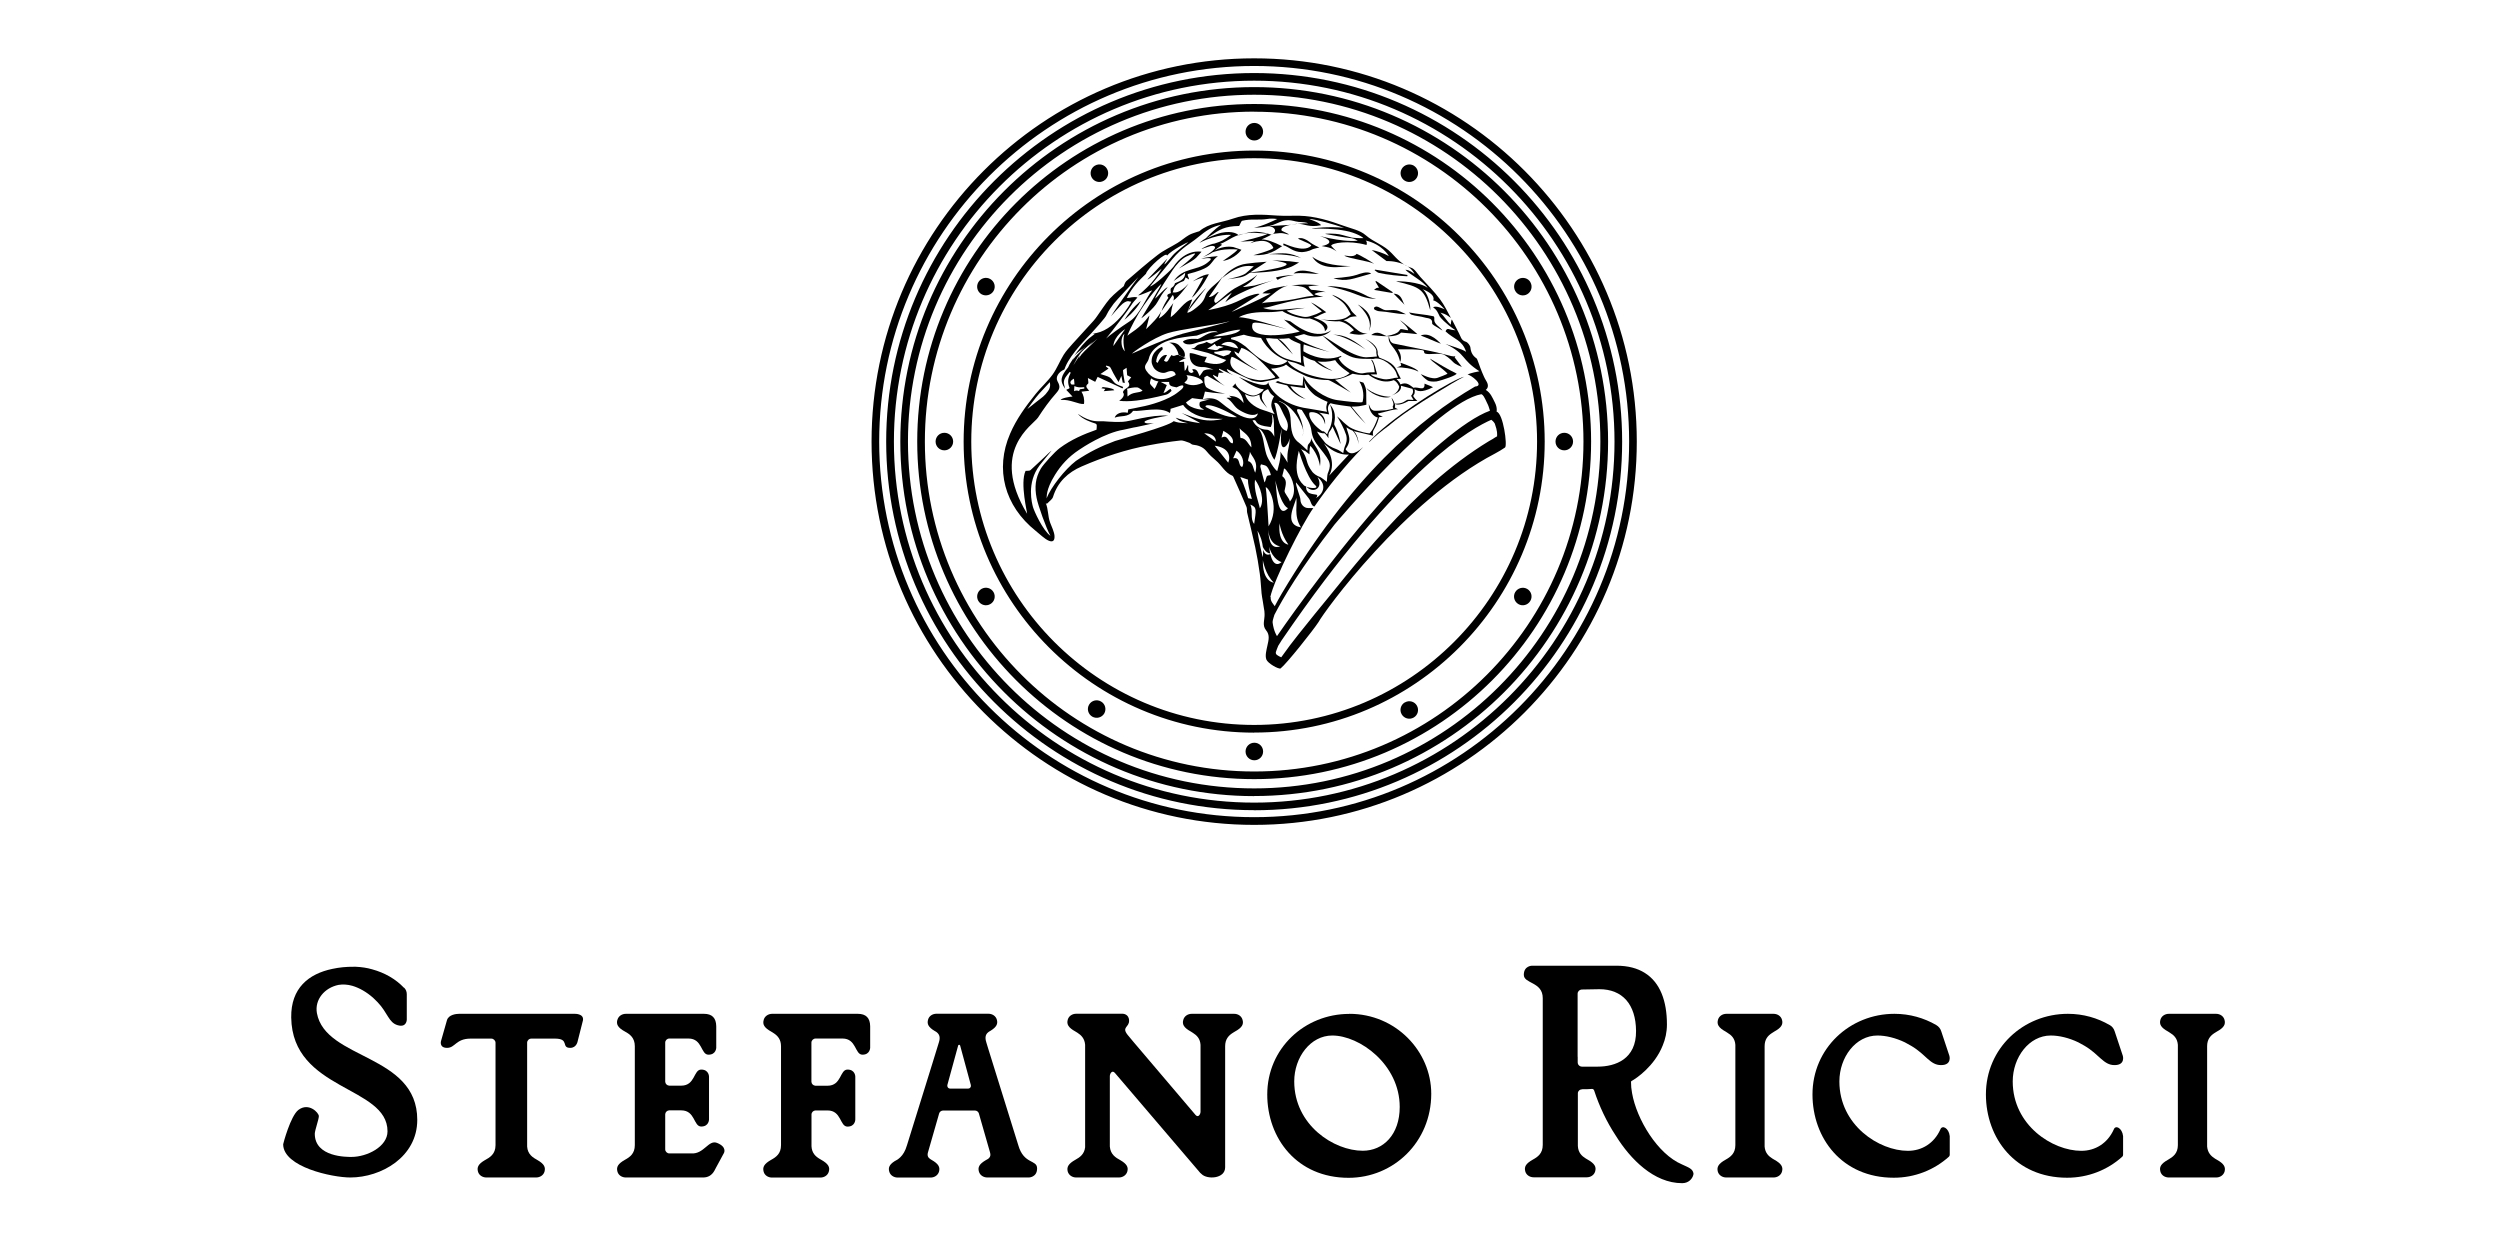<svg width="300" height="150" viewBox="0 0 300 150" fill="none" xmlns="http://www.w3.org/2000/svg">
<g clip-path="url(#clip0_11206_245)">
<path d="M150.5 98.986C125.183 98.986 104.587 78.352 104.587 52.988C104.587 27.625 125.183 7 150.5 7C175.817 7 196.414 27.634 196.414 52.988C196.414 78.342 175.817 98.986 150.5 98.986ZM150.5 7.917C125.69 7.917 105.503 28.131 105.503 52.988C105.503 77.845 125.69 98.06 150.5 98.06C175.31 98.06 195.497 77.835 195.497 52.988C195.497 28.141 175.31 7.917 150.5 7.917ZM150.5 97.221C126.149 97.221 106.342 77.377 106.342 52.988C106.342 28.6 126.149 8.765 150.5 8.765C174.851 8.765 194.658 28.609 194.658 52.998C194.658 77.386 174.851 97.231 150.5 97.231M150.5 9.682C126.656 9.682 107.269 29.116 107.269 52.998C107.269 76.879 126.666 96.314 150.5 96.314C174.335 96.314 193.741 76.879 193.741 52.998C193.741 29.116 174.344 9.682 150.5 9.682ZM150.5 95.534C127.085 95.534 108.039 76.45 108.039 52.998C108.039 29.546 127.085 10.452 150.5 10.452C173.915 10.452 192.971 29.536 192.971 52.988C192.971 76.441 173.915 95.524 150.5 95.524M150.5 11.369C127.592 11.369 108.956 30.043 108.956 52.988C108.956 75.933 127.592 94.608 150.5 94.608C173.408 94.608 192.045 75.933 192.045 52.988C192.045 30.043 173.408 11.369 150.5 11.369ZM150.5 93.496C128.207 93.496 110.067 75.319 110.067 52.988C110.067 30.657 128.197 12.48 150.5 12.48C172.803 12.48 190.933 30.647 190.933 52.988C190.933 75.329 172.794 93.496 150.5 93.496ZM150.5 13.397C128.714 13.397 110.984 31.154 110.984 52.988C110.984 74.822 128.714 92.579 150.5 92.579C172.287 92.579 190.016 74.822 190.016 52.988C190.016 31.154 172.287 13.407 150.5 13.407M150.5 87.918C131.278 87.918 115.636 72.247 115.636 52.998C115.636 33.748 131.278 18.068 150.5 18.068C169.722 18.068 185.364 33.739 185.364 52.988C185.364 72.238 169.722 87.908 150.5 87.908M150.5 18.985C131.786 18.985 116.553 34.236 116.553 52.988C116.553 71.74 131.776 86.992 150.5 86.992C169.224 86.992 184.448 71.74 184.448 52.988C184.448 34.236 169.215 18.985 150.5 18.985Z" fill="black"/>
<path d="M114.378 52.988C114.378 53.563 113.91 54.041 113.324 54.041C112.739 54.041 112.271 53.573 112.271 52.988C112.271 52.403 112.739 51.935 113.324 51.935C113.91 51.935 114.378 52.403 114.378 52.988Z" fill="black"/>
<path d="M188.768 52.988C188.768 53.563 188.3 54.041 187.714 54.041C187.129 54.041 186.661 53.573 186.661 52.988C186.661 52.403 187.129 51.935 187.714 51.935C188.3 51.935 188.768 52.403 188.768 52.988Z" fill="black"/>
<path d="M119.225 71.058C119.517 71.565 119.342 72.208 118.835 72.491C118.337 72.784 117.694 72.608 117.401 72.111C117.108 71.604 117.284 70.96 117.781 70.668C118.288 70.375 118.932 70.551 119.225 71.058Z" fill="black"/>
<path d="M183.648 33.875C183.94 34.382 183.765 35.016 183.267 35.309C182.77 35.601 182.117 35.426 181.834 34.919C181.541 34.412 181.717 33.778 182.224 33.485C182.731 33.202 183.375 33.368 183.657 33.875" fill="black"/>
<path d="M132.122 84.181C132.63 84.464 132.795 85.117 132.513 85.615C132.22 86.112 131.576 86.287 131.069 85.995C130.572 85.702 130.396 85.059 130.689 84.561C130.981 84.054 131.625 83.888 132.122 84.181Z" fill="black"/>
<path d="M169.644 19.872C170.141 20.165 170.317 20.808 170.024 21.315C169.741 21.813 169.088 21.988 168.59 21.696C168.093 21.403 167.918 20.759 168.21 20.262C168.503 19.755 169.146 19.589 169.653 19.872" fill="black"/>
<path d="M150.52 89.127C151.105 89.127 151.573 89.595 151.573 90.18C151.573 90.766 151.105 91.234 150.52 91.234C149.934 91.234 149.466 90.756 149.466 90.18C149.466 89.605 149.934 89.127 150.52 89.127Z" fill="black"/>
<path d="M150.52 14.752C151.105 14.752 151.573 15.23 151.573 15.806C151.573 16.381 151.105 16.859 150.52 16.859C149.934 16.859 149.466 16.391 149.466 15.806C149.466 15.22 149.934 14.752 150.52 14.752Z" fill="black"/>
<path d="M168.59 84.29C169.097 83.998 169.741 84.174 170.024 84.671C170.316 85.178 170.141 85.822 169.644 86.104C169.136 86.397 168.493 86.221 168.2 85.714C167.908 85.207 168.083 84.564 168.59 84.281" fill="black"/>
<path d="M131.405 19.872C131.912 19.579 132.556 19.755 132.839 20.262C133.131 20.759 132.956 21.413 132.449 21.695C131.941 21.988 131.298 21.812 131.015 21.315C130.722 20.808 130.898 20.165 131.395 19.872" fill="black"/>
<path d="M181.824 71.058C182.117 70.56 182.76 70.385 183.258 70.668C183.765 70.96 183.94 71.604 183.638 72.111C183.345 72.608 182.702 72.784 182.204 72.491C181.707 72.199 181.532 71.555 181.824 71.058Z" fill="black"/>
<path d="M117.401 33.865C117.694 33.368 118.337 33.193 118.835 33.485C119.342 33.778 119.517 34.421 119.225 34.919C118.932 35.416 118.288 35.591 117.781 35.309C117.274 35.016 117.108 34.373 117.401 33.865Z" fill="black"/>
<path d="M166.63 51.106C166.63 51.106 167.8 50.053 169.868 48.736C170.277 48.444 174.237 45.928 175.7 45.206C174.432 45.499 168.668 48.961 165.294 51.993C165.021 52.276 164.543 52.725 164.348 52.939C164.319 52.978 164.299 53.017 164.27 53.056C164.29 53.056 164.319 53.027 164.368 52.998C164.962 52.383 165.772 51.73 166.62 51.106" fill="black"/>
<path d="M169.39 37.766C169.946 37.951 170.316 37.912 171.116 38.137C171.331 38.195 171.935 38.166 171.857 38.819C171.857 38.878 171.994 38.995 172.091 39.053C172.345 39.219 172.842 39.512 173.096 39.668C172.871 39.278 172.121 38.936 172.111 38.4C172.111 38.293 172.169 37.99 172.004 37.951C171.019 37.727 170.17 37.708 169.068 37.493C169.244 37.63 169.224 37.708 169.39 37.766Z" fill="black"/>
<path d="M162.817 32.978C161.705 33.339 160.028 33.349 160.028 33.407C161.637 33.836 162.173 33.485 164.543 32.832C164.104 32.49 163.197 32.851 162.817 32.978Z" fill="black"/>
<path d="M164.953 37.161C165.128 37.249 165.323 37.337 165.509 37.347C166.581 37.405 167.527 37.669 168.717 37.708C168.298 37.532 167.966 37.308 167.596 37.239C167.176 37.171 166.728 37.239 166.279 37.22C165.86 37.181 165.587 36.84 165.177 36.781C165.079 36.781 164.953 36.84 164.884 36.918C164.845 36.947 164.904 37.132 164.962 37.161" fill="black"/>
<path d="M167.098 33.017C167.683 33.085 168.278 33.115 168.873 33.154C168.893 33.105 168.893 33.056 168.903 32.998C167.605 32.783 166.318 32.578 165.011 32.354C164.992 32.373 164.972 32.403 164.953 32.422C165.138 32.539 165.294 32.725 165.489 32.754C166.016 32.871 166.562 32.949 167.098 33.007" fill="black"/>
<path d="M168.064 43.529C168.044 43.792 168.444 43.851 167.596 44.085C168.327 44.066 169.488 44.202 170.2 44.592C170.112 44.261 168.824 43.802 168.074 43.529" fill="black"/>
<path d="M166.884 47.605H166.903C166.035 47.644 164.719 47.235 163.968 46.572C164.192 47.001 165.762 47.995 166.884 47.615" fill="black"/>
<path d="M159.921 40.165C161.12 40.194 163.158 41.433 163.89 41.959C161.803 40.233 160.779 40.165 159.921 40.165Z" fill="black"/>
<path d="M153.318 33.583C153.65 33.388 153.874 33.212 155.308 32.988C154.089 33.056 153.63 33.173 153.201 33.271C153.026 33.3 153.231 33.475 153.318 33.583Z" fill="black"/>
<path d="M162.788 30.472C162.437 30.969 161.364 30.608 161.325 30.677C161.764 31.028 164.455 31.33 164.894 31.681C164.933 31.623 163.129 30.55 162.788 30.462" fill="black"/>
<path d="M162.944 36.547C162.944 36.547 164.885 38.156 164.27 39.697C164.329 39.658 164.943 38.293 163.9 37.259C163.353 36.723 162.944 36.547 162.944 36.547Z" fill="black"/>
<path d="M172.374 45.772C173.096 45.636 174.881 45.002 174.783 44.826C173.798 44.348 172.433 43.539 171.594 43.032C171.857 43.461 172.803 43.939 173.701 44.826C173.652 44.933 172.657 45.275 172.599 45.304C171.828 45.655 170.521 44.855 170.492 44.894C170.726 45.177 170.96 45.421 171.331 45.665C171.487 45.772 171.955 45.821 172.374 45.772Z" fill="black"/>
<path d="M132.332 46.445C132.332 46.445 132.244 46.513 132.166 46.591C132.341 46.62 132.478 46.64 132.634 46.669C132.546 46.796 132.497 46.874 132.449 46.942C132.868 46.913 133.258 46.874 133.707 46.835C133.668 46.666 133.213 46.536 132.341 46.445" fill="black"/>
<path d="M170.482 40.262C171.145 40.506 172.355 41.052 172.91 41.247C172.774 41.16 171.672 39.765 170.482 40.262Z" fill="black"/>
<path d="M164.885 34.792C165.694 34.928 166.386 35.045 167.089 35.162C167.098 35.133 167.118 35.094 167.128 35.065C166.474 34.616 165.811 34.178 165.148 33.729C165.119 33.748 165.07 33.758 165.041 33.778C165.177 34.012 165.314 34.246 165.479 34.519C165.372 34.538 165.284 34.529 165.197 34.558C165.128 34.587 165.06 34.655 164.885 34.792Z" fill="black"/>
<path d="M168.551 36.576C168.23 36.079 168.21 35.279 167.235 35.24C167.869 35.884 168.181 36.206 168.551 36.576Z" fill="black"/>
<path d="M162.095 31.925C161.071 31.925 158.799 31.818 157.463 30.803C158.468 32.5 160.798 32.032 162.095 31.925Z" fill="black"/>
<path d="M167.742 41.92C168.337 41.92 168.883 41.92 169.419 41.92C169.419 41.92 170.316 41.95 170.707 42.028C171.019 42.086 170.765 42.379 171.077 42.447C171.614 42.574 172.384 42.359 173.106 42.505C173.427 42.574 174.071 43.11 174.334 43.402C174.656 43.754 175.202 43.929 175.427 44.036C175.261 43.792 174.724 43.129 174.559 42.886C174.588 42.837 174.617 42.788 174.646 42.749C174.5 42.769 174.412 42.788 174.149 42.73C173.671 42.632 172.891 42.388 172.413 42.291C172.199 42.252 171.857 42.174 171.653 42.125C171.028 41.998 167.547 41.277 167.254 41.228C167.108 41.208 166.923 41.062 166.854 40.935C166.737 40.711 166.718 40.584 166.659 40.35C166.659 40.35 166.659 40.35 166.65 40.35C166.494 41.481 167.586 41.559 168.005 43.393C168.064 43.49 168.317 42.652 167.742 41.91" fill="black"/>
<path d="M159.258 34.343C160.311 34.529 161.666 34.87 162.915 35.387C164.153 35.904 165.128 35.864 165.128 35.864C164.495 35.738 164.104 35.553 164.104 35.553C161.735 34.217 159.258 34.343 159.258 34.343Z" fill="black"/>
<path d="M152.402 30.472C152.402 30.472 152.363 30.491 152.333 30.501C153.338 30.501 155.425 30.56 156.342 31.076C154.772 30.199 153.865 30.384 152.402 30.482" fill="black"/>
<path d="M161.227 38.429C161.705 38.293 161.92 38.117 161.92 38.117C162.212 37.951 162.817 37.961 162.817 37.961C162.817 37.961 162.212 37.405 162.164 37.298C161.481 35.845 159.911 35.387 159.765 35.348C159.813 35.367 159.852 35.387 159.901 35.406C160.028 35.465 159.999 35.455 159.872 35.416C160.984 36.069 161.344 36.44 161.676 36.986C161.754 37.113 162.095 37.717 162.095 37.717C162.095 37.717 161.842 37.922 161.627 38.059C160.681 38.663 158.448 38.312 158.448 38.312L159.569 38.517C159.95 38.566 160.545 38.575 160.701 38.546C160.72 38.546 160.828 38.575 160.964 38.605C161.774 38.839 162.31 39.443 162.476 39.629C162.378 39.668 162.086 39.843 161.93 39.999C162.788 40.184 163.227 40.243 164.104 40.009C162.905 40.145 162.251 38.683 161.227 38.429Z" fill="black"/>
<path d="M166.659 40.36C167.274 40.34 167.839 40.233 168.122 39.911C168.815 39.98 169.517 40.019 170.082 40.097C170.092 40.058 168.044 38.4 168.015 38.419C168.161 38.644 168.922 39.16 168.98 39.629C168.873 39.648 168.161 39.453 168.074 39.492C168.005 39.521 167.908 39.736 167.742 39.872C167.293 40.175 166.611 40.282 166.386 40.321C165.831 40.145 165.294 39.599 164.553 40.204C164.933 40.233 165.831 40.37 166.64 40.35C166.64 40.34 166.64 40.331 166.64 40.311C166.64 40.321 166.64 40.331 166.64 40.35" fill="black"/>
<path d="M142.61 37.161C142.581 37.239 142.552 37.308 142.532 37.366C142.825 36.996 143.986 35.523 144.746 34.538C144.746 34.538 143.322 35.835 142.61 37.161Z" fill="black"/>
<path d="M134.926 38.38C134.926 38.38 136.35 37.269 136.905 36.108C136.905 36.108 135.842 36.898 134.926 38.38Z" fill="black"/>
<path d="M158.321 29.701C158.321 29.701 157.541 29.37 157.112 29.009C156.195 28.346 155.815 28.648 155.815 28.59C155.483 28.678 157.57 29.282 157.326 29.506C156.381 30.394 154.137 29.214 154.02 29.214C154.02 29.282 154.001 29.35 153.991 29.419C154.703 29.623 155.113 30.238 156.234 30.257C157.112 30.189 157.346 29.965 157.561 29.887C157.697 29.838 158.321 29.701 158.321 29.701Z" fill="black"/>
<path d="M156.098 32.481C155.727 32.51 155.425 32.637 155.23 32.822C156.351 32.685 157.356 32.861 158.272 32.881C157.473 32.637 156.79 32.432 156.098 32.481Z" fill="black"/>
<path d="M150.451 31.964L149.505 32.793C149.047 33.163 147.282 33.514 147.282 33.514C148.696 33.329 149.193 33.29 149.729 32.9C149.749 32.88 149.964 32.744 149.964 32.744C152.85 32.676 154.118 32.344 154.947 32.013C155.191 31.915 155.893 31.496 155.893 31.496C155.893 31.496 154.84 31.359 154.742 31.349C154.284 31.311 152.665 31.223 152.665 31.223C152.665 31.223 153.845 31.389 154.255 31.574C155.317 32.061 150.012 32.705 150.012 32.705C149.983 32.705 152.002 31.408 152.002 31.408C152.002 31.408 149.388 31.574 148.891 31.798C148.686 31.857 147.672 32.208 146.716 33.29C146.716 33.29 146.706 33.319 146.697 33.339C146.96 33.124 147.964 32.344 148.862 32.071C149.612 31.798 150.471 31.964 150.471 31.964" fill="black"/>
<path d="M144.961 31.467C143.742 32.51 141.928 32.062 140.816 33.768C140.982 33.563 142.025 32.949 142.22 32.715C142.22 33.427 141.801 33.68 140.992 33.992C140.962 34.158 140.884 34.275 140.787 34.382C140.689 34.48 140.514 34.548 140.485 34.655C140.446 34.821 140.494 35.006 140.504 35.172C140.221 35.289 139.88 35.348 140.212 35.728C139.87 36.235 139.539 36.81 139.383 37.337C139.714 36.84 140.358 35.923 140.728 35.397C140.758 35.445 140.982 35.64 140.797 36.069C141.46 35.66 142.503 34.207 142.63 34.031C141.499 35.289 140.943 35.094 140.728 35.084C140.933 34.568 140.816 34.178 142.035 33.719C142.084 33.7 142.133 33.602 142.162 33.534C142.211 33.456 142.23 33.368 142.269 33.29C142.367 33.349 142.474 33.407 142.679 33.534C142.679 33.251 142.503 33.222 142.523 32.89C145.136 32.237 145.166 31.759 145.526 31.369C145.77 30.989 146.151 30.745 146.151 30.745C146.151 30.745 144.785 30.803 144.142 31.067C144.746 30.979 145.868 30.774 144.951 31.476" fill="black"/>
<path d="M143.147 33.768C143.615 33.505 144.395 33.28 144.395 33.28C144.22 33.768 143.01 35.738 143.01 35.738C144.103 34.85 145.195 32.666 145.058 32.9C144.171 32.978 143.147 33.768 143.147 33.768Z" fill="black"/>
<path d="M141.508 41.452C141.138 41.101 140.611 41.072 140.299 41.13C140.913 41.238 141.372 42.115 141.44 42.632C141.577 42.642 141.781 42.759 141.986 42.778C141.986 42.778 141.986 42.808 141.986 42.847C142.093 42.827 142.181 42.798 142.181 42.73C142.23 42.203 141.986 41.93 141.499 41.462" fill="black"/>
<path d="M179.591 49.419C179.591 49.419 179.708 48.931 179.386 48.307C179.045 47.625 178.869 47.157 178.294 46.786C178.626 46.523 178.626 46.133 178.323 45.665C178.118 45.333 178.011 45.041 177.855 44.69C177.563 44.017 177.299 43.09 177.192 43.012C176.724 42.691 176.509 42.291 176.451 41.715C176.422 41.452 176.129 41.072 175.885 41.004C175.32 40.838 175.28 40.35 175.066 39.97C174.773 39.424 174.5 38.888 174.227 38.341C174.12 38.41 174.11 38.985 174.081 38.965C173.681 38.595 173.35 38.01 172.852 37.513C173.584 37.717 173.662 37.854 174.11 38.156C173.681 37.366 173.33 36.615 172.794 35.904C172.092 34.958 171.233 34.119 170.434 33.232C170.083 32.842 169.77 32.256 169.332 32.13C168.327 31.818 167.625 31.067 167.011 30.394C166.113 29.409 164.855 29.077 163.89 28.229C163.207 27.625 162.154 27.429 161.247 27.098C159.531 26.474 157.785 25.928 155.922 25.889C155.045 25.869 154.167 25.928 153.299 25.869C151.495 25.742 149.7 25.616 147.935 26.24C146.589 26.718 145.078 26.757 143.927 27.741C143.878 27.78 143.781 27.78 143.703 27.81C143.352 27.936 142.981 28.024 142.669 28.21C142.191 28.483 141.782 28.863 141.314 29.146C140.524 29.633 139.656 30.023 138.924 30.589C137.627 31.584 136.389 32.676 135.15 33.739C134.994 33.885 134.848 34.343 134.858 34.334C134.858 34.334 133.678 35.279 133.19 35.825C132.615 36.489 132.146 37.259 131.63 37.971C131.503 38.146 131.376 38.332 131.23 38.488C130.391 39.404 129.552 40.321 128.723 41.238C128.343 41.667 127.943 42.096 127.641 42.574C127.163 43.344 126.841 44.212 126.315 44.943C125.71 45.772 124.93 46.464 124.286 47.264C123.096 48.746 121.965 50.287 121.214 52.042C119.371 56.294 120.532 60.711 124.296 63.715C124.735 64.056 125.359 64.69 125.876 64.895C126.393 65.1 126.578 64.826 126.539 64.28C126.5 63.822 126.188 63.159 126.022 62.73C125.71 61.891 125.827 61.16 125.476 60.331C125.505 60.419 125.583 60.497 125.7 60.39C125.925 60.136 126.276 59.922 126.363 59.629C126.919 57.835 128.158 56.684 129.806 55.972C132.429 54.831 135.131 53.934 137.949 53.417C139.168 53.183 140.407 52.998 141.645 52.861C141.977 52.822 142.357 53.017 142.718 53.134C142.864 53.183 142.981 53.339 143.127 53.359C143.771 53.427 144.346 53.612 144.785 54.149C145.107 54.548 145.497 54.919 145.897 55.251C146.599 55.826 146.989 56.723 147.877 57.084C147.945 57.103 147.994 57.201 148.023 57.269C148.55 58.449 149.086 59.639 149.583 60.838C149.661 61.033 149.613 61.277 149.652 61.492C149.973 62.876 150.325 64.261 150.627 65.665C150.851 66.718 151.027 67.762 151.173 68.825C151.29 69.615 151.31 70.414 151.388 71.204C151.417 71.516 151.485 71.828 151.534 72.14C151.573 72.403 151.622 72.667 151.661 72.94C151.729 73.213 151.739 73.447 151.748 73.691C151.778 74.334 151.436 75.027 151.914 75.612C152.421 76.207 152.226 76.821 152.09 77.465C151.973 78.02 151.787 78.674 151.963 79.142C152.138 79.6 153.406 80.322 153.67 80.214C154.391 79.649 157.57 75.651 158.224 74.646C158.868 73.437 168.454 60.146 179.425 54.412C179.825 54.188 180.235 53.963 180.605 53.7C180.908 53.476 180.391 49.604 179.601 49.409M156.215 26.649C156.303 26.649 156.81 26.698 156.976 26.796C156.254 26.766 155.288 26.903 154.684 26.991C153.806 27.039 152.675 27.108 152.256 27.137C152.568 27.059 152.889 26.961 153.192 26.815C154.83 26.025 155.093 26.669 156.215 26.649ZM148.686 27.127C148.764 27.069 148.93 26.523 149.057 26.493C150.208 26.22 151.036 26.454 152.06 26.279C152.451 26.21 152.841 26.23 153.27 26.279C152.704 26.542 151.358 27.195 150.481 27.312C150.627 27.322 151.378 27.322 152.187 27.147C152.977 27.176 153.348 27.761 152.597 28.171C152.334 28.083 151.329 27.771 150.461 27.82C150.295 27.829 149.642 27.868 148.657 28.239C148.52 28.102 147.945 27.654 146.589 27.927C145.839 28.093 144.785 28.619 144.795 28.609C144.893 28.541 145 28.473 145.127 28.375C146.394 27.527 146.931 27.156 148.686 27.117M137.52 32.832C137.773 32.11 140.065 30.072 140.036 30.677C140.611 30.004 142.542 29.029 142.581 29.068C142.523 29.165 141.157 30.121 140.699 30.677C140.485 30.93 139.08 32.656 140.085 31.038C140.134 30.959 139.139 32.022 137.695 33.534C137.793 33.612 139.402 32.237 139.402 32.237C139.402 32.237 138.739 33.319 138.144 33.973C137.52 34.665 136.671 35.396 136.603 35.416C136.574 35.592 138.349 34.753 138.251 34.86C137.608 35.582 136.788 37.746 135.608 38.527C134.331 39.365 133.151 40.233 132.732 40.623C133.551 39.629 135.491 37.074 135.716 36.674C135.921 36.333 136.184 36.04 136.496 35.699C136.018 35.543 135.569 35.777 135.218 35.757C135.882 34.431 136.652 33.7 137.53 32.842M134.975 42.145C134.975 42.145 134.663 41.891 134.594 41.286C134.487 40.419 134.926 40.058 134.926 40.058C134.653 41.052 134.984 42.145 134.984 42.145M133.6 41.53C133.687 40.292 135.023 39.492 135.023 39.492L133.6 41.53ZM124.676 47.264C125.066 46.845 125.973 45.86 125.973 45.86C125.973 45.86 126.159 46.396 125.768 46.923C125.339 47.537 125.115 47.635 124.335 48.249C124.023 48.493 123.282 49.088 123.282 49.088C123.282 49.088 124.286 47.683 124.676 47.264ZM141.099 50.151C141.382 50.404 141.606 50.589 142.542 50.784C141.528 50.755 141.265 50.697 140.845 50.541C140.182 51.174 134.321 52.735 133.804 52.92C132.185 53.515 130.713 54.227 129.113 55.309C127.797 56.323 126.11 58.459 125.583 59.814C125.651 59.668 125.427 58.859 126.607 56.967C127.329 55.806 128.207 54.831 129.484 53.983C129.855 53.729 132.537 51.935 134.848 51.564C135.296 51.486 135.93 51.301 136.379 51.243C136.828 51.165 138.476 50.775 138.476 50.775C138.476 50.775 137.305 50.911 137.344 50.628C137.354 50.346 139.695 49.936 140.182 49.877C138.017 49.751 135.628 50.58 134.741 50.618C133.268 50.687 132.634 50.511 131.864 50.55C130.44 50.609 129.231 49.526 129.357 49.682C129.884 50.326 131.015 50.687 131.386 50.804C131.688 50.901 131.62 51.057 131.581 51.564C130.05 52.101 128.538 52.754 127.183 53.758C126.597 54.188 125.203 55.709 124.881 56.265C124.237 57.386 124.14 58.459 124.393 59.756C124.549 60.604 125.554 63.422 126.051 64.3C125.125 63.637 124.081 61.297 123.955 60.838C123.857 60.458 123.145 57.961 124.754 55.845C125.076 55.416 125.827 54.529 126.188 54.08C126.09 54.119 125.398 54.792 125.32 54.87C124.715 55.455 124.257 55.845 123.652 56.421C123.555 56.508 123.34 56.479 123.067 56.508C122.375 57.991 123.311 61.638 123.252 61.648C118.679 54.071 123.964 51.009 124.559 50.111C125.242 49.058 125.905 48.122 126.744 47.176C127.163 46.698 127.27 46.406 126.909 45.772C126.617 45.255 127.036 44.631 127.699 44.348C127.748 44.329 127.826 44.066 127.855 43.997C128.528 42.388 130.586 40.409 130.986 39.96C131.191 39.707 132.712 38.107 132.8 37.756C133.083 37.181 133.346 36.869 133.639 36.45C133.902 36.089 136.194 33.67 136.603 33.251C135.804 34.275 133.287 37.942 133.317 37.961C133.404 37.844 134.409 36.693 134.711 36.45C135.423 35.894 135.53 36.284 135.755 36.176C135.774 36.333 133.668 39.921 131.103 40.019C131.142 40.038 131.376 40.058 131.376 40.058C131.376 40.058 131.093 40.301 130.81 40.506C130.294 40.896 129.416 41.891 128.743 42.973C128.762 42.944 128.782 42.925 128.801 42.886C128.996 42.544 129.328 42.31 129.465 42.193C129.504 42.154 129.533 42.135 129.533 42.135L129.884 41.832L129.543 42.193L130.264 41.589L129.25 42.574C128.86 42.954 128.743 43.246 128.743 43.246C128.792 43.1 128.782 43.198 128.84 42.944C128.665 43.198 128.353 43.705 128.353 43.705C128.353 43.705 128.353 43.685 128.382 43.646C128.304 43.792 128.236 43.929 128.177 44.075C127.348 45.109 127.095 45.655 127.816 46.65C127.709 46.084 127.426 45.772 128.07 44.992C128.158 44.885 128.265 44.748 128.363 44.631C128.402 44.66 128.441 44.68 128.489 44.719C128.45 44.797 128.411 44.894 128.372 44.972C128.138 45.48 128.099 45.967 128.353 46.562C128.275 46.679 128.011 46.708 127.953 46.786C128.187 47.04 128.421 47.283 128.704 47.586C128.441 47.586 127.329 47.781 127.28 47.995C128.431 47.888 129.445 48.561 130.079 48.473C130.157 47.888 130.02 47.401 129.777 47.001C130.079 46.962 130.381 46.923 130.703 46.894C130.498 46.591 130.118 46.386 130.576 46.035C130.645 45.977 130.576 45.723 130.547 45.362C130.869 45.528 131.103 45.645 131.425 45.821C131.483 45.704 131.6 45.46 131.717 45.226C132.751 45.704 133.726 46.162 134.702 46.611C134.731 46.552 134.75 46.494 134.78 46.435C134.477 46.308 134.155 46.221 133.882 46.035C133.6 45.85 133.473 45.499 133.2 45.314C132.888 45.099 132.439 45.031 132.049 44.885C132.332 44.699 132.634 44.495 133.024 44.231C132.927 44.153 132.819 44.056 132.702 43.968C132.722 43.929 132.732 43.9 132.741 43.87C132.907 43.929 133.122 43.939 133.209 44.046C133.365 44.261 133.453 44.534 133.59 44.768C133.765 45.099 133.97 45.421 134.224 45.85C134.389 45.499 134.458 45.353 134.565 45.119C134.624 45.401 134.672 45.636 134.731 45.918C134.75 45.918 134.867 45.928 134.994 45.938C134.975 45.879 134.955 45.85 134.955 45.831C134.887 45.372 134.789 44.914 134.76 44.446C134.76 44.378 134.984 44.29 135.189 44.134C135.209 44.495 135.228 44.709 135.257 45.031C135.316 45.06 135.511 45.148 135.745 45.275C135.589 45.47 135.472 45.616 135.355 45.772C135.93 46.562 134.78 46.533 134.76 47.089C135.15 47.596 134.224 48.122 134.311 48.093C135.374 48.229 136.876 48.132 139.938 47.361C140.202 47.293 140.397 47.089 140.592 46.903C140.533 46.815 140.485 46.728 140.494 46.669C140.163 46.737 140.055 47.069 139.617 47.157C139.743 46.816 139.929 46.484 140.016 46.211C139.841 46.113 139.626 46.006 139.285 45.831H140.299C140.28 46.279 140.475 46.347 141.187 46.484C141.713 46.221 142.103 46.123 141.986 46.464C141.918 46.659 141.567 46.894 141.392 47.04C140.202 48.015 137.988 48.629 136.896 48.824C136.418 48.941 135.93 49.019 135.394 49.127C135.394 49.156 135.355 49.341 135.326 49.536C134.623 49.37 133.912 49.604 133.765 50.121C134.477 49.819 135.384 50.151 135.969 49.302C137.013 49.409 139.188 48.727 140.387 49.556C140.475 49.341 140.465 49.058 140.465 49.058L141.977 48.59C141.977 48.59 142.64 49.741 144.776 50.16C145.283 50.258 146.736 50.267 146.736 50.267C146.736 50.267 145.917 50.521 144.834 50.443C143.693 50.365 142.289 49.731 141.791 49.556C142.074 49.731 144.034 50.716 143.995 50.784C143.001 50.648 141.382 50.267 141.109 50.131M128.928 46.328C129.065 46.396 129.221 46.435 129.377 46.464C129.611 46.503 129.855 46.464 130.108 46.464C130.108 46.523 130.108 46.572 130.118 46.63C129.903 46.659 129.699 46.698 129.582 46.718C129.543 46.796 129.513 46.864 129.484 46.932C129.318 46.845 129.084 46.835 128.889 46.942C128.889 46.718 128.928 46.494 128.928 46.308M128.567 46.123C128.226 45.821 128.684 45.538 128.87 45.441C128.889 45.606 128.928 45.831 128.938 46.143C128.821 46.143 128.597 46.162 128.558 46.133M129.406 43.129C129.474 42.915 129.465 43.061 129.552 42.671C129.279 43.051 128.811 43.822 128.811 43.822C128.811 43.822 128.977 43.471 129.27 42.944C129.328 42.847 129.435 42.739 129.513 42.603C129.816 42.086 130.313 41.745 130.508 41.55C130.567 41.491 130.606 41.462 130.606 41.462L131.132 41.004L130.615 41.54L131.708 40.633L130.167 42.115C129.572 42.681 129.396 43.129 129.396 43.129M153.387 40.653C153.874 40.653 154.313 40.633 154.684 40.584C154.976 40.838 155.532 41.072 156.049 41.277C156.039 41.725 156.137 43.539 156.137 43.539C156.137 43.539 154.82 43.178 154.694 43.149C152.607 42.622 151.914 40.594 151.914 40.594H151.895C152.06 40.594 152.216 40.594 152.343 40.584C152.685 40.623 152.997 40.653 153.289 40.653C153.777 41.15 154.694 42.066 155.162 42.544C154.645 41.784 153.806 40.809 153.387 40.653ZM149.466 41.579C148.706 41.023 148.384 40.838 147.721 40.701C147.721 40.643 147.73 40.584 147.74 40.535C148.228 40.419 148.706 40.301 149.262 40.165C149.739 40.331 150.588 40.487 151.329 40.555C151.495 40.886 152.665 43.022 155.357 43.519C155.523 43.549 156.556 44.017 156.556 44.017C156.39 43.315 156.39 42.915 156.39 42.691C156.605 42.827 157.054 43.129 157.756 43.305C158.321 43.89 159.648 44.485 159.882 44.475C159.326 44.251 158.585 43.724 158.087 43.363C158.653 43.451 159.355 43.451 160.223 43.217C160.691 43.997 161.959 44.777 161.959 44.777C161.598 45.119 160.633 45.743 158.546 45.343C155.376 44.729 154.606 43.48 154.606 43.48L154.528 43.305C152.646 45.002 149.827 41.862 149.466 41.579ZM153.026 45.236C153.143 45.333 152.353 45.538 151.417 45.626C150.958 45.665 150.276 45.48 149.973 45.401C149.252 45.206 148.423 44.631 148.423 44.631C147.214 43.841 147.75 42.876 147.799 42.817C148.374 42.905 150.266 44.309 150.968 44.456C150.646 44.329 148.15 42.847 148.13 42.145C148.364 42.291 148.472 42.349 148.628 42.437C148.745 42.203 148.842 41.989 148.969 41.745C150.5 42.096 153.036 45.236 153.036 45.236M168.074 46.279C168.6 46.425 169.059 46.542 169.488 46.659C169.566 46.796 169.673 47.108 169.332 47.498L169.624 47.995C169.624 47.995 168.961 47.947 168.912 47.966C168.542 48.112 168.405 48.464 167.362 48.444C167.303 48.239 167.186 47.995 166.981 47.713C167.03 48.044 167.362 48.425 167.137 48.746C167.098 48.795 167.196 49.039 167.196 49.039C167.196 49.039 166.611 49.185 166.338 49.224C165.441 49.283 165.138 49.312 164.904 49.283C164.787 49.273 164.602 49.166 164.534 49.068C164.407 48.902 164.339 48.697 164.251 48.502C164.26 49.205 164.729 49.985 165.343 50.111C164.758 51.76 164.348 51.974 164.339 52.013C163.393 51.896 162.242 51.506 161.803 51.155C161.618 50.999 161.306 50.765 161.189 50.638C160.876 50.297 160.613 50.121 160.447 49.955C160.876 50.697 161.228 51.272 161.549 52.227C161.696 52.832 161.51 53.291 161.374 53.593C161.296 53.758 161.189 54.373 161.189 54.373C161.189 54.373 160.623 53.993 160.457 53.934C159.735 53.681 159.131 53.32 158.926 53.008C158.809 52.832 158.234 52.208 158.048 51.789C158.087 51.808 158.585 52.032 158.907 51.993C159.043 51.974 159.414 52.588 159.414 52.588C159.414 52.588 159.355 52.032 159.521 51.828C159.843 51.447 159.862 51.223 159.901 51.184L160.876 53.291C160.876 53.291 160.681 51.945 160.116 50.97C160.009 50.784 160.594 49.673 159.589 48.532C160.204 50.033 159.628 51.389 159.462 51.603C159.423 51.662 159.248 52.13 159.248 52.13C159.248 52.13 158.936 51.75 158.78 51.75C158.741 51.75 158.702 51.75 158.663 51.75C157.024 50.609 157.044 49.643 157.141 49.517C157.229 49.4 158.643 49.292 159.004 50.911C159.004 50.911 159.17 50.033 158.282 49.517C158.702 49.575 159.492 49.731 159.492 49.731C159.492 49.731 159.375 49.302 159.365 49.214C159.277 48.561 159.687 48.376 159.677 48.385C160.311 48.59 161.647 48.717 162.047 48.785C162.369 49.185 162.885 49.868 163.89 50.853L162.183 48.805C162.144 48.776 162.622 48.805 163.09 48.746C163.461 48.697 163.968 48.561 163.968 48.561C163.968 48.561 163.939 47.459 163.948 47.157C163.958 46.63 163.822 46.347 163.617 45.928C163.558 45.909 163.441 45.85 163.119 45.772C163.695 46.689 163.656 47.713 163.5 48.249C163.256 48.366 161.588 48.171 160.477 48.015C159.014 47.81 157.122 46.542 156.42 45.148C156.42 44.982 156.312 46.279 156.312 46.279C156.312 46.279 155.435 46.182 155.269 46.172C154.42 46.113 153.592 45.86 153.348 45.723C153.338 45.723 153.075 45.86 153.055 45.86C153.367 46.026 153.738 46.055 154.46 46.25C154.664 46.542 155.425 47.518 156.703 47.908C156.703 47.908 155.513 47.293 155.006 46.591L154.84 46.328C155.152 46.386 156.615 46.572 156.615 46.572C156.615 46.572 156.527 45.801 156.507 45.665C156.781 46.708 157.824 47.459 157.824 47.459C158.351 47.791 158.829 48.034 159.306 48.22C159.258 48.366 159.18 48.59 159.16 48.795C159.131 49 159.238 49.419 159.238 49.419C159.238 49.419 157.21 49.048 156.956 49.019C154.118 48.658 152.431 46.923 152.168 45.831C152.168 46.894 148.793 45.285 148.647 45.226C148.696 45.245 150.5 46.611 151.612 46.708C151.807 46.728 150.949 47.537 150.305 47.459C149.34 47.352 148.218 46.367 148.267 45.996C148.267 45.996 148.023 46.269 147.877 46.435C148.101 46.552 148.306 46.63 148.472 46.757C148.579 46.855 149.174 47.498 149.232 48.366C148.501 47.381 147.76 47.596 147.477 47.479C147.594 47.557 147.691 47.644 147.799 47.732C147.35 47.732 147.214 47.713 147.194 47.761C147.935 48.171 148.043 48.834 148.784 49.244C150.539 50.277 150.958 49.526 150.91 49.604C151.027 49.682 150.451 51.574 146.424 48.239C145.79 47.713 145.136 47.742 144.337 47.898C144.483 47.508 144.59 46.991 144.59 46.991C144.59 46.991 146.355 47.283 147.019 47.196C146.209 47.147 145.224 46.835 144.727 46.445C144.434 45.909 144.551 45.616 144.522 45.275L144.844 45.08C145.478 45.441 146.765 46.172 146.98 46.318C146.375 45.928 145.478 45.148 145.565 44.972C145.77 45.07 145.926 45.167 146.131 45.265C146.17 45.07 146.209 44.904 146.248 44.729H146.853C146.609 44.573 146.443 44.465 146.277 44.368C146.277 44.329 146.297 44.28 146.307 44.241C146.433 44.28 147.487 44.836 148.306 45.158C147.262 44.748 147.204 44.348 147.223 44.28L150.256 45.675C150.256 45.675 151.095 45.909 151.563 45.821C151.904 45.762 153.572 45.411 153.553 45.362C153.533 45.314 152.958 44.641 152.646 44.387L152.538 44.231C153.289 44.231 154.089 43.9 154.089 43.9C154.186 43.851 154.264 43.792 154.333 43.744H154.323C154.84 44.182 155.259 44.426 156.634 45.089C156.742 45.138 157.766 45.606 159.404 45.606C159.599 45.606 162.105 47.108 162.105 47.108L160.886 46.152C160.886 46.152 160.389 45.684 160.204 45.577C161.091 45.46 161.93 45.05 162.32 44.846C162.32 44.846 163.471 45.109 164.075 44.972C164.114 44.972 164.173 44.972 164.231 44.963C164.612 45.265 165.899 46.143 167.254 45.616C167.254 45.616 167.254 45.616 167.274 45.626C167.703 45.84 167.908 46.406 167.908 46.406C167.83 47.04 167.254 47.352 166.952 47.469C168.103 47.069 168.21 46.552 168.093 46.201M158.019 59.375C157.697 59.297 157.502 59.336 157.073 59.151C156.664 58.829 156.742 58.478 156.742 58.391C156.576 58.322 156.439 58.244 156.381 58.147C155.045 56.918 155.796 54.49 155.854 54.1C155.854 54.032 156.732 57.25 157.863 58.264C158.282 58.644 157.356 58.634 156.771 58.41C157.59 59.278 158.868 58.586 158.097 57.24C159.414 58.322 158.594 59.434 157.892 59.775C158.097 59.59 158.107 59.434 158.019 59.385M158.468 57.269C157.922 57.074 157.687 56.84 157.502 56.655C156.546 55.397 157.073 55.172 156.127 53.885C156.244 53.924 156.322 54.032 156.615 54.119C156.664 54.139 157.141 54.558 157.141 54.509C157.141 54.47 157.102 53.885 157.239 53.495C158.224 54.529 158.399 55.943 158.399 55.943C158.672 54.041 157.658 53.602 157.336 52.54C157.366 52.637 157.346 52.754 157.307 52.871V52.842C157.278 52.978 157.2 53.115 157.005 53.32C156.868 53.466 156.898 54.061 156.898 54.061C156.898 54.061 156.108 53.291 155.874 53.125C154.781 52.354 154.947 50.901 154.859 50.121C154.635 48.259 153.436 48.239 153.465 48.142C153.484 48.054 155.415 48.727 156.303 51.321C156.488 51.867 156.283 52.384 156.283 52.384C156.283 52.384 156.703 51.603 155.864 49.79C155.318 48.834 155.922 49.117 156.215 49.195C156.673 49.955 157.278 50.804 157.375 51.711C157.463 52.471 157.795 53.047 158.312 53.69C159.131 54.714 159.462 55.182 159.55 55.611C159.648 56.089 159.462 56.46 159.316 56.859C159.267 56.996 159.219 57.825 159.219 57.825C159.219 57.825 158.585 57.318 158.477 57.279M156.117 63.286C153.845 62.915 155.581 60.292 155.532 59.736C155.747 60.37 155.191 61.872 156.117 63.286ZM149.983 54.207C150.256 54.88 151.027 55.348 150.627 56.723C150.393 56.333 150.373 55.465 149.769 55.338C149.759 55.017 149.993 54.597 149.983 54.207ZM148.871 52.569C148.754 52.247 148.871 51.769 148.735 51.389C149.223 51.974 150.149 52.198 150.169 53.681C149.817 53.368 149.515 52.52 148.871 52.569ZM151.427 47.722C151.427 47.059 151.69 46.962 151.778 46.903C151.973 46.757 152.158 46.708 152.168 46.698C152.441 47.254 152.519 47.293 152.889 47.566C152.763 47.8 152.597 48.054 152.558 48.532C152.519 49.029 152.967 49.702 152.967 49.702C152.967 49.702 152.109 49.361 151.631 49.224C150.481 48.892 149.515 48.015 149.408 47.283C149.408 47.283 150.042 47.674 150.578 47.547C150.695 47.518 151.134 47.361 151.134 47.361C151.134 47.361 151.154 47.771 151.3 48.025C151.446 48.268 152.08 48.971 152.08 48.971C152.08 48.971 151.417 48.044 151.417 47.713M154.518 55.524C154.518 55.524 154.03 54.724 153.972 54.665C153.787 54.5 153.65 54.129 153.66 54.197C153.709 55.124 153.416 55.914 153.27 56.528C152.997 56.421 152.148 55.114 151.963 54.519C151.592 53.339 151.67 52.15 150.958 51.36C152.051 51.818 152.099 54.051 152.928 55.182C153.338 54.334 153.748 51.633 153.787 51.467C153.826 51.496 153.709 51.964 153.709 52.725C153.728 54.568 154.694 53.252 154.742 52.627C154.752 52.462 154.791 53.037 154.616 53.788C154.381 54.812 154.518 55.504 154.518 55.504M154.567 60.975C153.211 62.437 153.211 58.722 153.036 57.659C153.874 61.131 154.635 60.945 154.567 60.975ZM154.411 51.711C153.26 51.467 153.299 49.302 152.909 48.356C153.445 48.21 153.689 49.039 154.021 49.692C154.421 50.482 154.742 50.931 154.411 51.711ZM151.748 51.135C152.129 51.204 152.499 51.243 152.499 51.243C152.499 51.243 152.685 50.706 152.675 50.58C152.655 50.287 152.743 50.228 152.597 49.653C152.646 49.751 152.909 49.955 152.87 51.165C152.87 51.252 152.919 52.413 152.919 52.413C152.919 52.413 152.587 51.584 151.992 51.564C150.695 51.516 150.305 50.414 150.305 50.414C150.451 50.472 150.588 50.306 150.734 50.599C150.861 50.843 151.114 51.009 151.748 51.135ZM150.598 57.562C151.222 58.322 151.807 60.107 151.183 60.994C151.017 60.165 150.422 58.781 150.598 57.562ZM151.241 56.021C151.222 55.923 151.29 55.816 151.319 55.719C151.563 55.797 151.865 55.816 152.021 55.982C152.207 56.148 152.46 56.733 152.499 56.986C152.519 57.064 152.168 57.006 152.051 57.123C151.934 57.23 151.885 57.727 151.739 57.893C151.622 57.454 151.349 56.489 151.241 56.011M152.226 63.149C152.197 62.701 152.129 61.336 152.09 60.897C152.041 60.321 152.012 59.336 151.885 58.459C152.343 58.556 153.582 60.975 152.226 63.159M153.631 65.558C152.334 66.036 152.236 64.358 152.187 63.549C152.353 65.558 153.699 65.548 153.631 65.558ZM153.543 62.788C153.543 62.788 153.709 64.124 154.606 65.353C154.606 65.353 153.328 65.295 153.543 62.788ZM154.157 58.849C154.313 58.098 154.479 57.61 153.874 57.142C153.845 57.123 154.079 56.421 154.079 56.206C154.333 56.323 154.352 56.45 154.489 56.606C155.084 57.318 155.766 59.044 154.791 60.175C154.655 59.668 154.089 59.18 154.147 58.859M158.877 53.203C159.462 53.807 160.525 54.636 161.871 54.548L159.492 57.084C160.447 55.348 159.17 53.681 158.877 53.203ZM144.376 49.078C144.912 49.292 142.747 49.136 142.318 48.288C142.552 48.112 143.059 47.771 143.059 47.771C143.059 47.771 144.668 48.054 145.244 47.888C144.181 48.229 143.995 48.132 143.956 48.346C143.878 48.717 144.005 48.931 144.366 49.078M142.016 42.866C142.016 42.866 142.025 42.798 142.016 42.749C141.791 42.778 141.47 42.691 141.47 42.671C141.47 42.652 141.47 42.632 141.47 42.603C141.392 42.603 141.333 42.593 141.314 42.593C141.079 42.574 140.836 42.866 140.592 42.593C140.524 42.7 140.426 42.798 140.368 42.915C140.173 43.246 140.094 43.607 139.675 43.276C139.821 43.051 139.899 42.817 140.046 42.603C139.334 42.476 138.924 43.549 138.924 43.549L138.749 43.432C138.749 43.432 138.71 43.051 139.031 42.486C139.168 42.242 139.539 41.901 139.539 41.901L139.461 41.608C139.461 41.608 138.144 42.076 138.193 43.441C138.203 43.695 138.417 44.114 138.534 44.241C138.905 44.66 139.539 44.855 139.919 44.69C141.05 44.192 141.079 44.992 141.079 44.992C141.079 44.992 138.827 46.416 137.549 44.475C137.12 43.831 137.725 43.607 137.861 43.022C138.144 41.754 139.675 40.945 140.641 40.76C140.641 40.76 141.031 40.643 141.294 40.594C142.425 40.379 143.459 40.282 143.615 40.272C144.083 40.087 144.571 39.931 145.049 39.794C145.127 39.775 145.946 39.638 146.131 39.882C145.068 39.677 144.19 40.614 143.703 40.682C143.703 40.682 142.484 40.526 141.947 40.984C142.123 41.394 142.845 41.394 143.361 41.208C143.869 41.023 145.156 40.73 145.497 40.701C145.575 40.691 146.531 40.477 146.58 40.545C146.609 40.594 145.77 41.013 145.731 41.043C145.595 41.13 145.409 41.277 145.283 41.238C145.107 41.189 144.951 41.101 144.805 41.023C144.6 41.179 144.015 41.306 143.986 41.306C143.449 41.413 143.479 41.813 143.118 41.793C142.377 41.745 144.356 42.174 144.951 42.349C145.546 42.525 146.531 43.042 147.145 43.198C146.57 43.851 145.497 43.744 144.532 43.441C144.62 43.256 144.707 43.071 144.815 42.827C144.064 42.798 143.518 42.398 142.776 42.369C142.776 42.369 142.474 44.153 144.473 44.046C144.688 44.036 145.37 44.241 145.624 44.348C144.922 44.261 144.649 44.368 144.405 44.495L143.956 45.138C143.752 44.758 143.693 44.182 143.059 44.319C143.108 44.426 143.186 44.534 143.235 44.641C143.127 44.68 142.991 44.777 142.932 44.758C142.367 44.602 142.689 43.987 142.552 43.792C142.484 43.822 142.377 44.407 142.162 44.495C142.133 44.114 142.113 43.754 142.084 43.402C141.86 43.422 141.694 43.441 141.489 43.451C141.528 43.285 141.996 43.12 142.308 42.964C142.191 42.934 142.055 42.895 142.016 42.886M139.012 45.772C138.827 45.996 138.788 46.367 138.534 46.679C138.32 46.367 138.086 46.26 137.998 46.006C137.969 45.928 138.086 45.401 138.173 45.421C138.407 45.606 138.612 45.704 139.012 45.772ZM145.722 42.213C146.316 42.232 147.106 41.862 147.75 42.145C147.75 42.213 147.506 42.447 147.506 42.515C147.243 42.612 146.98 42.7 146.824 42.759C146.404 42.622 146.063 42.505 145.722 42.388V42.213ZM144.863 41.842C145.107 41.715 145.575 41.423 145.77 41.247C145.77 41.247 145.985 41.715 146.19 41.52C146.248 41.433 146.785 41.706 146.833 41.579C146.785 41.745 146.326 41.774 146.277 41.832C146.073 42.145 145.653 41.979 144.863 41.842ZM146.541 41.364C147.038 40.877 148.14 40.828 148.589 41.803C147.945 41.745 147.292 41.433 146.541 41.364ZM142.357 45.011C142.806 45.05 144.278 45.304 144.356 45.918C143.244 46.474 142.464 46.123 142.152 45.957C142.006 45.879 142.835 45.587 142.357 45.002M148.433 50.053C147.204 50.19 145.79 49.4 144.756 48.873C144.376 48.678 145 48.054 148.433 50.053ZM145.585 40.37C146.277 40.067 148.218 39.521 148.842 39.56C148.433 40.233 146.043 40.389 145.585 40.37ZM141.84 40.077C140.416 40.428 136.837 41.998 135.862 42.427C135.774 42.388 138.329 40.535 140.153 39.97C141.548 39.531 145.565 39.044 147.574 38.556C147.477 38.644 143.703 39.599 141.83 40.067M136.428 46.484C136.662 46.494 136.896 46.737 137.11 46.864C136.74 47.215 135.901 46.962 135.326 47.586C135.248 47.43 135.335 46.845 135.238 46.659C135.56 46.562 136.125 46.464 136.418 46.484M144.502 51.993C145.37 51.984 145.917 52.393 145.907 52.998C145.4 52.637 144.951 52.315 144.502 51.993ZM147.389 55.524C147.009 55.026 146.092 53.924 145.761 53.486C147.35 53.69 147.74 54.656 147.389 55.524ZM147.926 53.193C147.379 53.222 147.409 52.052 146.589 52.52C146.628 52.218 146.746 52.042 146.794 51.701C147.545 52.101 148.101 52.598 147.935 53.193M147.974 54.997C148.101 54.714 148.238 54.392 148.384 54.08C149.067 54.539 149.398 55.514 149.057 56.04C148.53 55.904 148.901 54.792 147.984 54.997M148.832 57.25C148.92 57.25 149.652 57.542 149.749 57.542C149.749 58.098 149.895 58.751 150.227 59.873C150.178 59.873 149.827 59.785 149.778 59.785C149.73 59.648 149.418 58.429 148.832 57.25ZM150.5 62.866C149.964 62.262 150.412 61.189 150.022 60.546C150.88 60.877 150.734 61.189 150.5 62.866ZM150.88 63.666C151.31 64.368 151.475 65.07 151.544 65.636C151.69 65.948 151.963 66.358 152.421 66.416C152.373 66.192 152.324 65.919 152.295 65.616C152.753 67.216 153.787 67.45 153.787 67.45C153.787 67.45 152.88 68.396 152.441 66.484C152.256 66.582 151.826 66.709 151.573 65.997C151.592 66.533 151.524 66.874 151.524 66.874C151.124 65.275 150.89 63.666 150.89 63.666M151.544 67.225C151.544 67.225 151.826 68.942 152.86 69.917C152.86 69.917 151.485 69.858 151.544 67.225ZM152.431 71.672C152.88 69.517 156.283 62.818 157.6 60.965C157.366 60.984 157.219 60.965 156.966 60.965C156.478 60.965 156.049 60.516 156.049 59.931C156.049 59.629 155.454 58.205 155.513 57.883C155.747 58.127 156.742 59.424 157.044 59.795C157.327 60.136 157.317 60.721 157.736 60.78C159.345 58.459 161.286 55.992 163.588 53.642C162.515 54.636 161.871 54.548 161.481 53.924C161.442 53.856 161.939 53.368 161.92 52.676C161.891 52.13 161.618 51.603 161.569 51.282C161.832 51.467 162.076 51.594 162.33 51.691C162.856 52.247 163.002 53.037 163.041 53.3C162.983 52.471 162.71 51.993 162.466 51.74C163.051 51.877 164.787 52.286 164.787 52.286C164.787 52.286 164.651 51.916 164.846 51.594C165.255 50.921 165.421 50.306 165.48 50.063C165.626 50.063 165.782 50.033 165.938 49.955C165.684 49.907 165.46 49.868 165.343 49.624C165.675 49.565 166.269 49.39 166.864 49.244C167.342 49.117 167.762 49.107 167.762 49.107C167.762 49.107 167.362 48.941 167.381 48.873C167.42 48.756 167.43 48.629 167.401 48.473C167.596 48.581 168.054 48.668 169.01 48.122H170.083C170.083 48.122 169.507 47.586 169.605 47.459C169.761 47.254 169.77 47.206 169.77 46.855C169.77 46.786 169.751 46.728 169.731 46.679C170.034 46.913 170.531 47.206 171.965 46.464C171.594 46.269 171.185 46.152 170.941 46.035C171.019 47.059 170.122 46.338 169.634 46.542C169.195 46.24 168.786 45.782 168.054 46.133C168.015 46.035 167.976 45.957 167.937 45.899C167.801 45.694 167.674 45.567 167.576 45.489C167.781 45.47 168.103 45.45 168.103 45.45C168.103 45.45 167.888 45.031 167.83 44.914C167.43 44.046 167.284 43.568 165.519 42.915C165.46 42.817 165.314 42.544 165.323 42.447C165.421 41.394 164.056 40.77 163.822 40.653C163.792 40.633 165.255 41.511 165.158 42.213C165.138 42.34 165.236 42.778 165.236 42.778C165.236 42.778 164.212 42.876 163.929 42.876C162.164 42.827 159.355 40.535 158.711 40.272C158.711 40.272 158.711 40.272 158.702 40.272C159.765 41.228 160.243 41.676 161.169 42.32C162.408 43.042 162.798 43.071 164.816 43.071C165.811 42.749 167.391 43.997 167.605 44.924C167.625 45.011 167.781 45.314 167.781 45.314C167.781 45.314 167.274 45.333 167.167 45.401C166.484 45.528 166.318 45.606 165.431 45.362C164.846 45.206 164.592 45.041 164.485 44.924C164.836 44.924 165.245 44.924 165.245 44.924C165.245 44.924 164.846 43.071 164.563 43.178C164.495 43.207 164.807 43.471 164.885 44.105C164.904 44.241 164.972 44.67 164.972 44.67C164.972 44.67 164.026 44.67 163.753 44.758C163.432 44.855 163.071 44.797 162.642 44.641C162.193 44.475 161.003 43.841 160.633 42.973C161.159 42.759 160.915 42.778 160.925 42.71C158.643 43.646 156.41 42.154 156.41 42.154C156.41 42.154 156.39 41.598 156.449 41.325C157.892 41.842 159.57 42.242 159.57 42.242C159.57 42.242 156.546 41.345 155.327 40.389C156.039 40.243 156.429 40.058 156.527 40.106C156.966 40.301 157.853 40.516 158.692 40.282C158.692 40.282 158.692 40.272 158.682 40.262C158.682 40.262 158.702 40.262 158.711 40.272C159.082 40.165 159.453 39.97 159.755 39.638C157.629 41.013 155.113 38.702 154.83 38.556C154.762 38.517 154.128 38.39 154.069 38.341C154.342 38.566 155.103 39.287 155.952 39.765C156.137 39.872 149.613 41.199 150.305 38.839C150.49 38.488 152.138 38.917 154.43 39.502C153.445 39.219 149.739 38.02 148.657 38.078C149.856 37.356 151.787 37.464 152.275 37.454C152.792 37.454 153.338 37.395 153.884 37.327C154.089 37.464 154.713 37.844 155.805 38.098C156.234 38.195 156.673 38.273 157.171 38.215C159.219 38.839 158.975 39.765 158.975 39.765L159.189 39.551C159.677 38.878 158.39 38.351 157.639 38.117C157.902 38.039 158.195 37.922 158.507 37.737C158.614 37.678 159.15 37.464 159.15 37.464C159.15 37.464 157.951 36.537 157.317 36.294L158.624 37.366C158.624 37.366 158.068 37.659 157.97 37.688C157.229 37.932 156.917 38.127 156.273 37.99C154.957 37.708 154.518 37.395 154.391 37.269C155.259 37.142 156.069 37.005 156.624 36.947C154.733 36.986 152.928 37.464 151.573 36.947C152.226 36.888 152.675 36.723 153.211 36.576C156.995 35.552 158.789 35.63 158.789 35.63C158.789 35.63 157.756 35.367 157.746 35.309C157.746 35.211 158.36 34.977 159.092 35.055C158.614 34.928 158.009 34.811 157.414 34.782C157.239 34.782 157.054 34.431 157.024 34.411C156.839 34.314 158.36 34.236 158.302 34.236C156.351 34.031 155.21 34.236 154.976 34.255C155.191 34.255 156.215 34.304 156.644 34.568C156.927 34.743 157.658 35.494 157.658 35.494C157.658 35.494 157.054 35.523 156.283 35.699C153.455 36.333 151.914 36.206 151.417 36.401C152.724 35.338 153.621 34.45 154.567 34.275C154.206 34.324 153.445 34.45 152.724 34.616C152.177 34.763 152.012 34.86 151.797 34.977C151.69 35.036 151.592 35.133 151.485 35.201C151.573 35.192 152.363 35.24 152.499 35.221C150.851 36.089 148.101 37.318 147.818 37.425C147.799 37.376 151.056 35.426 151.134 35.299C151.173 35.221 150.851 35.192 149.983 35.484C148.93 35.835 148.316 36.557 144.99 37.22C145.019 37.171 147.623 35.24 147.818 35.114C147.76 35.26 147.155 36.001 147.038 36.264C148.745 34.899 152.802 33.631 152.802 33.631C152.802 33.631 151.592 33.992 150.539 34.265C149.964 34.343 148.901 34.548 149.232 34.382C150.237 33.875 150.939 32.91 150.851 32.988C150.169 33.602 148.735 34.294 148.589 34.373C147.389 34.948 146.307 36.176 145.887 36.362C145.526 36.167 145.751 35.699 146.248 35.036C145.995 34.997 145.702 35.621 145.058 35.65C145.205 35.465 146.502 33.583 146.706 33.212C146.687 33.222 146.677 33.241 146.667 33.241C146.102 34.031 145.644 34.109 144.912 35.016C144.532 35.494 144.688 35.864 143.966 36.576C143.537 36.947 142.923 37.483 142.474 37.532C142.474 37.503 142.513 37.386 142.572 37.239C142.523 37.298 142.503 37.327 142.503 37.327C142.552 37.23 142.601 37.132 142.65 37.035C142.825 36.576 143.069 35.962 143.069 35.933C142.084 36.128 141.499 37.337 140.485 38.068C140.533 37.269 140.65 36.791 140.797 36.372C140.397 36.849 139.977 37.678 139.051 38.224C139.217 37.834 139.314 37.434 139.344 37.337C138.973 38.117 138.29 38.741 137.53 39.502C137.773 38.595 137.988 37.766 137.9 37.893C136.759 39.482 135.608 39.941 135.306 40.282C135.257 40.243 135.813 39.005 136.662 37.561C137.393 36.391 138.495 34.86 139.344 34.08C139.441 34.129 137.783 36.81 136.964 38.176C136.906 38.283 138.515 37.005 138.905 36.225C139.324 35.543 139.392 35.25 140.114 34.489C139.88 34.441 138.866 35.679 138.602 35.835C138.846 35.192 140.563 32.637 140.738 32.373C141.079 31.857 141.743 31.076 142.357 30.784C143.274 30.355 143.42 30.423 143.42 30.423C143.313 30.794 141.46 32.227 141.46 32.227C142.874 31.428 143.244 31.203 143.537 30.93C143.654 30.784 144.181 30.209 144.181 30.209C144.181 30.209 142.298 29.789 140.797 32.032C140.797 32.032 140.436 32.422 140.446 32.422C140.329 32.539 138.583 34.226 137.998 34.382C138.134 34.207 139.782 32.178 140.699 31.076C141.86 29.682 142.796 29.273 143.644 28.57C144.815 27.605 145.419 27.225 146.56 26.961C145.722 27.488 144.707 28.59 144.717 28.58C144.2 28.882 143.927 29.146 143.927 29.146C146.19 27.995 147.73 28.19 147.73 28.19C147.73 28.19 147.379 28.434 147.136 28.6C146.872 28.746 146.658 28.941 145.751 29.224C145.585 29.243 145.409 29.282 145.224 29.36C144.727 29.506 143.674 30.121 144.502 29.77C144.502 29.77 144.893 29.633 145.263 29.526C145.858 29.419 145.809 29.741 145.809 29.741C145.673 30.14 144.317 30.881 144.317 30.881C144.961 30.608 145.292 30.433 145.487 30.287C145.458 30.296 145.458 30.287 145.487 30.287C145.809 30.17 146.365 30.004 146.96 29.945C147.818 29.858 148.52 29.945 148.52 29.945C148.218 30.355 146.736 31.311 146.736 31.311C148.189 31.086 148.969 29.975 148.969 29.975C148.969 29.975 148.238 29.711 147.984 29.643C147.808 29.633 146.95 29.419 145.751 30.053C145.809 29.994 146.658 29.37 146.658 29.37C146.658 29.37 146.414 29.273 146.424 29.273C146.814 29.155 147.76 28.58 147.857 28.531C148.286 28.288 149.301 27.907 150.451 27.927C150.871 27.946 152.08 28.053 152.08 28.053C151.875 28.317 148.842 28.999 148.842 28.999C149.593 28.951 150.139 28.941 150.529 28.902C150.354 28.98 150.188 29.077 150.022 29.204C150.022 29.204 150.481 28.97 151.222 28.912C152.519 28.814 152.802 29.75 152.802 29.75C152.577 30.053 150.393 30.628 150.393 30.628C151.436 30.647 152.031 30.501 152.421 30.345C152.07 30.345 151.856 30.345 151.856 30.345C152.08 30.345 152.285 30.326 152.49 30.316C152.714 30.218 152.86 30.131 153.006 30.072C153.172 29.975 153.855 29.546 153.855 29.546C152.841 29.038 152.07 28.736 151.388 28.726C151.924 28.522 152.743 28.063 152.743 28.063C152.743 28.063 153.358 27.985 153.553 27.976C154.177 27.946 154.372 28.151 154.655 28.131C154.801 28.131 153.826 27.712 153.816 27.693C153.582 27.303 154.323 27.078 154.967 26.952C155.22 26.913 155.532 26.864 155.591 26.854C156.576 26.825 157.005 27.332 158.516 27.03C158.37 26.679 157.102 26.328 157.122 26.269C157.892 26.318 160.067 26.913 161.286 27.342C159.599 27.147 157.424 27.371 157.414 27.449C158.419 27.39 160.262 27.449 161.491 27.703C162.7 27.917 163.617 28.502 163.597 28.58C163.48 28.58 162.651 28.58 162.232 28.512C161.725 28.395 161.267 28.229 160.701 28.112C160.252 28.024 159.063 28.005 159.033 28.073C159.97 28.249 161.237 28.492 162.213 28.59C162.593 28.668 162.759 28.795 162.934 28.882C160.798 29.097 157.785 28.131 158.419 28.327C160.184 28.892 159.521 29.37 158.594 29.526C158.585 29.546 159.16 29.614 159.414 29.692C160.018 29.858 160.408 30.189 160.408 30.189C160.408 30.189 159.755 29.536 159.745 29.506C159.706 29.175 161.793 28.785 163.987 29.399C164.017 29.185 164.075 29.048 163.88 28.863C165.811 29.282 166.66 30.677 166.65 30.735C166.123 30.394 165.148 30.092 164.602 30.004C165.236 30.482 166.386 31.33 166.386 31.33C166.386 31.33 167.313 31.262 168.425 31.71C169 31.944 169.478 32.354 169.741 32.871C169.078 32.373 168.825 32.393 168.649 32.373C169.195 32.959 170.814 33.748 171.321 34.548C170.395 33.807 167.791 33.709 167.527 33.768C170.463 34.45 170.941 34.704 171.633 37.249C171.692 36.342 171.243 35.045 170.687 34.694C172.423 35.377 171.984 36.04 171.984 36.04C172.54 36.147 173.359 37.122 173.359 37.122C173.359 37.122 172.209 36.567 171.984 36.908C172.433 37.142 172.589 37.63 172.774 37.99C172.823 38.078 173.437 38.809 174.666 39.638C173.954 39.58 173.857 39.443 173.71 39.482C173.525 39.531 173.515 39.687 173.467 39.765C174.432 40.691 175.466 40.77 175.934 42.222C175.524 41.901 173.915 41.452 173.457 41.267C175.992 42.486 175.28 43.11 177.533 44.553C177.475 44.563 176.431 44.748 176.1 44.953C176.422 44.914 178.245 46.289 177.007 46.386C170.404 50.219 162.164 57.201 153.835 71.184C153.533 71.692 153.231 72.247 152.967 72.745C152.938 72.647 152.373 72.111 152.499 71.662M152.87 73.993C152.889 73.925 152.909 73.866 152.919 73.798C153.933 71.828 156.098 68.142 160.135 62.954C160.135 62.954 172.472 48.259 177.767 47.303C177.972 47.391 178.089 47.566 178.499 48.464L178.538 48.541C178.655 48.776 178.752 49.185 178.791 49.273C178.791 49.273 178.791 49.283 178.782 49.292C175.797 50.365 170.541 54.812 165.489 60.526C159.092 67.762 153.24 76.333 153.24 76.333C153.24 76.333 152.85 75.787 152.714 74.705C152.694 74.539 152.792 74.227 152.86 73.993M179.659 52.354C179.484 52.452 179.308 52.549 179.133 52.676C178.977 52.754 178.84 52.842 178.684 52.93C169.205 58.693 162.076 68.552 157.795 73.661C156.546 75.241 155.123 76.909 153.748 78.878C153.319 78.674 153.045 78.557 153.104 78.245C153.133 78.128 153.279 77.757 153.387 77.494L153.796 76.84C168.152 55.797 176.831 51.301 178.957 50.375C179.055 50.443 179.24 50.599 179.376 50.833C179.708 51.76 179.659 52.091 179.649 52.354" fill="black"/>
<path d="M163.002 53.437C163.002 53.437 163.012 53.505 163.012 53.544C163.012 53.544 163.012 53.505 163.002 53.437Z" fill="black"/>
<path d="M74.091 122.38C74.218 121.912 74.657 121.658 75.106 121.658H84.478C85.443 121.658 85.94 122.146 85.95 123.16V125.715C85.95 125.715 85.95 126.563 85.014 126.563C84.078 126.563 84.312 124.623 82.615 124.623H80.323C80.05 124.623 79.835 124.837 79.826 125.101V129.801C79.835 130.054 80.04 130.259 80.304 130.279H81.747C83.444 130.279 83.21 128.348 84.146 128.348C85.082 128.348 85.082 129.196 85.082 129.196V134.335C85.082 134.335 85.082 135.184 84.146 135.184C83.21 135.184 83.444 133.243 81.747 133.243H80.284C80.04 133.263 79.835 133.467 79.826 133.711V137.934C79.835 138.197 80.06 138.411 80.323 138.411H82.956C84.497 138.509 85.014 136.724 86.057 137.153C87.267 137.641 86.877 138.353 86.877 138.353L85.921 140.118L85.716 140.508C85.404 141.044 84.955 141.308 84.341 141.298H77.427H75.096C74.657 141.298 74.209 141.044 74.091 140.586C73.945 140.05 74.14 139.65 75.018 139.162C75.603 138.84 76.178 138.421 76.178 137.417V125.549C76.178 124.535 75.584 124.106 75.008 123.794C74.13 123.316 73.935 122.916 74.082 122.38" fill="black"/>
<path d="M91.645 122.38C91.772 121.922 92.201 121.668 92.64 121.658H102.938C103.914 121.658 104.411 122.146 104.421 123.16V125.715C104.421 125.715 104.421 126.563 103.494 126.563C102.568 126.563 102.792 124.623 101.095 124.623H97.877C97.604 124.623 97.38 124.837 97.37 125.101V129.811C97.38 130.064 97.584 130.269 97.848 130.288H99.301C100.998 130.288 100.764 128.348 101.7 128.348C102.636 128.348 102.636 129.196 102.636 129.196V134.345C102.636 134.345 102.636 135.193 101.7 135.193C100.764 135.193 100.998 133.253 99.301 133.253H97.848C97.594 133.272 97.389 133.467 97.379 133.731V137.544C97.419 138.372 97.877 138.782 98.374 139.075L98.54 139.172C99.408 139.66 99.613 140.059 99.457 140.596C99.33 141.054 98.891 141.308 98.442 141.308H95.146H94.971H92.64C92.191 141.308 91.752 141.054 91.635 140.596C91.489 140.059 91.684 139.66 92.552 139.172C93.137 138.85 93.722 138.431 93.722 137.427V129.469V125.559C93.722 124.74 93.332 124.311 92.884 124.008C92.796 123.94 92.689 123.872 92.562 123.804C91.694 123.326 91.489 122.926 91.645 122.39" fill="black"/>
<path d="M189.324 126.817V127.49C189.324 127.773 189.558 127.997 189.841 127.997H190.718C191.099 128.016 191.43 127.997 191.713 127.997C193.849 127.997 196.365 127.1 196.326 123.706C196.296 120.517 194.697 118.704 191.918 118.704C191.684 118.704 190.64 118.723 189.782 118.743C189.519 118.772 189.314 118.986 189.314 119.25V126.817H189.324ZM193.186 115.885H193.975C195.36 115.885 196.482 116.188 197.369 116.744C199.232 117.904 200.032 120.147 200.032 122.936C200.032 123.862 199.837 124.711 199.524 125.461C198.53 127.958 196.326 129.43 195.799 129.713C195.741 129.752 195.721 129.781 195.721 129.811C195.721 130.269 195.76 130.727 195.848 131.176C196.394 134.296 198.891 138.49 201.855 139.738C202.665 140.118 203.143 140.255 203.221 140.84C203.221 140.888 203.201 141.005 203.152 141.132C203.016 141.473 202.635 141.981 201.855 141.981C198.461 141.981 195.633 139.084 193.897 136.286C192.786 134.608 191.898 132.707 191.303 130.874C191.264 130.757 191.177 130.669 191.05 130.669C190.582 130.708 190.328 130.708 189.88 130.708C189.558 130.727 189.353 130.932 189.343 131.176V137.514C189.382 138.314 189.811 138.724 190.289 139.016C190.357 139.055 190.426 139.104 190.504 139.143C191.372 139.63 191.576 140.03 191.42 140.567C191.294 141.025 190.855 141.278 190.406 141.278H186.564H186.378H184.048C183.599 141.278 183.16 141.025 183.033 140.567C182.887 140.02 183.082 139.63 183.96 139.143C184.545 138.821 185.13 138.402 185.13 137.388V119.776C185.13 117.797 182.858 118.07 182.858 116.978C182.858 115.885 183.843 115.885 183.843 115.885H193.166H193.186Z" fill="black"/>
<path d="M63.257 137.583C63.315 138.528 63.949 138.909 64.515 139.221C65.305 139.679 65.48 140.069 65.344 140.586C65.217 141.044 64.778 141.298 64.329 141.298H58.361C57.922 141.298 57.474 141.044 57.356 140.586C57.22 140.079 57.386 139.689 58.166 139.231C58.78 138.899 59.463 138.499 59.463 137.417V130.474V125.11C59.444 124.847 59.219 124.633 58.956 124.633H56.459C54.704 124.642 54.626 125.744 53.651 125.744C52.685 125.744 52.919 124.935 52.919 124.935L53.631 122.438C53.826 121.736 54.792 121.658 55.094 121.658H67.138H68.923C68.923 121.658 70.093 121.6 69.956 122.438L69.323 124.935C69.323 124.935 69.205 125.744 68.425 125.744C67.294 125.744 68.376 124.642 66.621 124.633H65.168H63.764C63.491 124.633 63.276 124.837 63.257 125.101V137.583Z" fill="black"/>
<path d="M210.652 121.658H212.826C213.275 121.658 213.714 121.912 213.841 122.38C213.987 122.916 213.782 123.316 212.904 123.794C212.778 123.872 212.67 123.94 212.573 124.008C212.124 124.311 211.754 124.74 211.754 125.549V137.583C211.812 138.353 212.232 138.743 212.7 139.036C212.768 139.075 212.836 139.123 212.914 139.162C213.792 139.65 213.987 140.05 213.841 140.586C213.714 141.044 213.275 141.298 212.826 141.298H210.086H209.481H207.151C206.702 141.298 206.263 141.044 206.136 140.586C206 140.05 206.195 139.65 207.073 139.162C207.648 138.84 208.243 138.421 208.243 137.417V137.319C208.243 129.362 208.243 125.383 208.243 125.383C208.194 124.603 207.755 124.203 207.277 123.921L207.082 123.794C206.205 123.316 206.01 122.916 206.156 122.38C206.283 121.912 206.722 121.658 207.17 121.658H210.661H210.652Z" fill="black"/>
<path d="M232.36 123.014C232.623 123.17 232.848 123.414 232.955 123.774L233.93 126.71C233.93 126.71 234.252 127.821 232.916 127.812C231.59 127.812 231.112 126.524 229.327 125.491L228.586 125.081C227.465 124.545 226.304 124.262 225.29 124.262C222.676 124.262 220.726 126.875 220.726 129.772C220.726 135.037 225.504 138.099 228.947 138.099C230.634 138.099 232.097 137.192 232.838 135.544C233.053 134.95 233.862 135.359 233.969 136.334V138.577C233.969 138.675 233.93 138.753 233.862 138.811C232.087 140.401 229.766 141.327 227.25 141.327C221.038 141.327 217.498 136.578 217.498 131.332C217.498 125.783 222.003 121.658 227.328 121.658C229.181 121.658 230.878 122.156 232.35 123.004L232.36 123.014Z" fill="black"/>
<path d="M253.181 123.014C253.445 123.17 253.659 123.414 253.766 123.774L254.742 126.71C254.742 126.71 255.063 127.821 253.737 127.812C252.411 127.812 251.913 126.524 250.139 125.491L249.397 125.081C248.276 124.545 247.106 124.262 246.091 124.262C243.488 124.262 241.527 126.875 241.527 129.772C241.527 135.037 246.306 138.099 249.758 138.099C251.445 138.099 252.898 137.192 253.649 135.544C253.854 134.95 254.664 135.359 254.771 136.334V138.577C254.771 138.675 254.732 138.753 254.664 138.811C252.898 140.401 250.568 141.327 248.052 141.327C241.849 141.327 238.309 136.578 238.309 131.332C238.309 125.783 242.805 121.658 248.149 121.658C249.992 121.658 251.699 122.156 253.152 123.004H253.171L253.181 123.014Z" fill="black"/>
<path d="M48.511 118.538C48.697 118.733 48.814 118.986 48.814 119.308V122.351C48.814 122.351 48.814 123.345 47.721 123.024C46.629 122.712 46.532 121.532 45.312 120.264L44.796 119.757C44.006 119.045 43.108 118.538 42.27 118.294C41.714 118.138 41.158 118.099 40.622 118.187C38.944 118.528 37.745 119.952 38.028 121.571C39.052 127.207 50.072 126.446 50.072 134.384C50.072 138.841 45.742 141.298 42.036 141.298C39.871 141.298 33.98 140.04 33.98 137.31C33.98 137.251 34.858 133.926 35.804 133.194C37.052 132.248 38.262 133.536 38.262 133.935C38.262 134.335 37.774 135.642 37.774 136.052C37.774 138.88 41.656 138.831 42.182 138.831C44.016 138.831 46.502 137.622 46.502 135.759C46.502 130.288 35.073 130.922 34.946 122.097C34.897 118.577 37.033 116.861 39.881 116.266C40.69 116.09 41.568 116.002 42.416 116.012H42.699C43.372 116.041 44.045 116.139 44.649 116.315C46.181 116.734 47.477 117.485 48.472 118.528L48.511 118.538Z" fill="black"/>
<path d="M145.926 121.658H148.101C148.55 121.658 148.979 121.912 149.105 122.38C149.261 122.916 149.057 123.316 148.179 123.794C148.091 123.843 148.003 123.901 147.925 123.95C147.448 124.252 147.018 124.691 147.018 125.549V140.079C147.018 141.473 144.844 141.561 144.19 140.888L144.025 140.742L133.785 128.748C133.443 128.358 133.18 128.855 133.18 129.138V137.583C133.258 138.538 133.882 138.919 134.458 139.231C135.238 139.689 135.423 140.079 135.277 140.586C135.14 141.044 134.711 141.298 134.263 141.298H129.143C128.694 141.298 128.265 141.044 128.128 140.586C127.992 140.05 128.187 139.65 129.065 139.162C129.582 138.879 130.118 138.499 130.215 137.68V125.374C130.157 124.613 129.738 124.213 129.279 123.921C129.211 123.882 129.143 123.843 129.055 123.784C128.187 123.306 127.982 122.907 128.128 122.37C128.255 121.902 128.694 121.649 129.143 121.649H134.721C134.721 121.649 135.491 121.649 135.491 122.497C135.491 123.297 134.575 123.238 135.306 124.174L136.028 125.042L143.478 133.809C143.81 134.17 144.073 133.672 144.064 133.399V125.383C144.015 124.623 143.605 124.233 143.157 123.95C143.079 123.901 143.01 123.852 142.913 123.794C142.045 123.316 141.84 122.916 141.996 122.38C142.123 121.912 142.562 121.658 143.01 121.658H145.936H145.926Z" fill="black"/>
<path d="M263.762 121.658H265.927C266.376 121.658 266.815 121.912 266.941 122.38C267.088 122.916 266.893 123.316 266.015 123.794C265.879 123.872 265.781 123.94 265.674 124.008C265.235 124.311 264.855 124.74 264.855 125.549V137.583C264.923 138.353 265.342 138.743 265.8 139.036C265.869 139.075 265.937 139.123 266.015 139.162C266.893 139.65 267.088 140.05 266.951 140.586C266.815 141.044 266.386 141.298 265.937 141.298H263.187H262.582H260.251C259.803 141.298 259.364 141.044 259.247 140.586C259.101 140.05 259.296 139.65 260.173 139.162C260.739 138.84 261.344 138.421 261.344 137.417V125.383C261.285 124.603 260.856 124.203 260.378 123.921L260.183 123.794C259.305 123.316 259.101 122.916 259.247 122.38C259.374 121.912 259.813 121.658 260.261 121.658H263.762Z" fill="black"/>
<path d="M112.447 123.901C112.447 123.901 112.369 123.843 112.33 123.813C112.261 123.765 112.183 123.726 112.115 123.687C111.394 123.248 111.228 122.867 111.364 122.37C111.481 121.902 111.93 121.649 112.369 121.649H118.61C119.059 121.649 119.498 121.902 119.624 122.37C119.761 122.858 119.595 123.238 118.873 123.687C118.805 123.716 118.727 123.765 118.659 123.813C118.62 123.843 118.581 123.872 118.552 123.901C118.288 124.125 118.162 124.467 118.357 125.081L118.581 125.822L122.189 137.407C122.852 139.757 124.452 139.123 124.452 140.206C124.452 141.288 123.467 141.298 123.467 141.298H120.814H118.483C118.035 141.298 117.596 141.044 117.469 140.586C117.323 140.079 117.498 139.689 118.279 139.231C118.386 139.172 118.483 139.123 118.571 139.065C118.61 139.036 118.649 138.987 118.688 138.958C118.844 138.801 118.903 138.587 118.795 138.255L117.459 133.594C117.391 133.399 117.206 133.263 116.982 133.263H113.178C112.954 133.263 112.759 133.409 112.7 133.604L111.364 138.255C111.237 138.665 111.364 138.899 111.598 139.065C111.637 139.094 111.686 139.133 111.764 139.172C112.632 139.66 112.827 140.059 112.681 140.596C112.544 141.054 112.115 141.308 111.667 141.308H107.727C107.278 141.308 106.839 141.054 106.712 140.596C106.576 140.128 106.712 139.757 107.346 139.348C107.463 139.289 107.58 139.221 107.707 139.143C107.814 139.065 107.931 138.977 108.049 138.86C108.351 138.567 108.634 138.129 108.838 137.427L111.871 127.665L112.661 125.101C112.866 124.486 112.72 124.145 112.466 123.921M116.504 130.279C116.504 130.279 116.504 130.21 116.494 130.181L115.216 125.461C115.197 125.403 115.148 125.374 115.099 125.374C115.041 125.374 115.002 125.403 114.982 125.452L113.685 130.191C113.685 130.191 113.676 130.259 113.676 130.288C113.676 130.474 113.812 130.62 113.988 130.63H116.192C116.377 130.63 116.513 130.474 116.513 130.288" fill="black"/>
<path d="M159.872 124.262C157.258 124.262 155.308 126.875 155.308 129.762C155.308 135.028 160.086 138.09 163.529 138.09C165.986 138.09 167.966 136.159 167.966 132.834C167.966 127.734 163.158 124.262 159.872 124.262ZM161.92 121.658C167.479 121.658 171.75 126.144 171.75 131.254C171.75 137.036 167.235 141.337 161.832 141.337C155.62 141.337 152.07 136.588 152.07 131.342C152.07 125.793 156.576 121.668 161.91 121.668" fill="black"/>
</g>
<defs>
<clipPath id="clip0_11206_245">
<rect width="233" height="135" fill="white" transform="translate(34 7)"/>
</clipPath>
</defs>
</svg>
